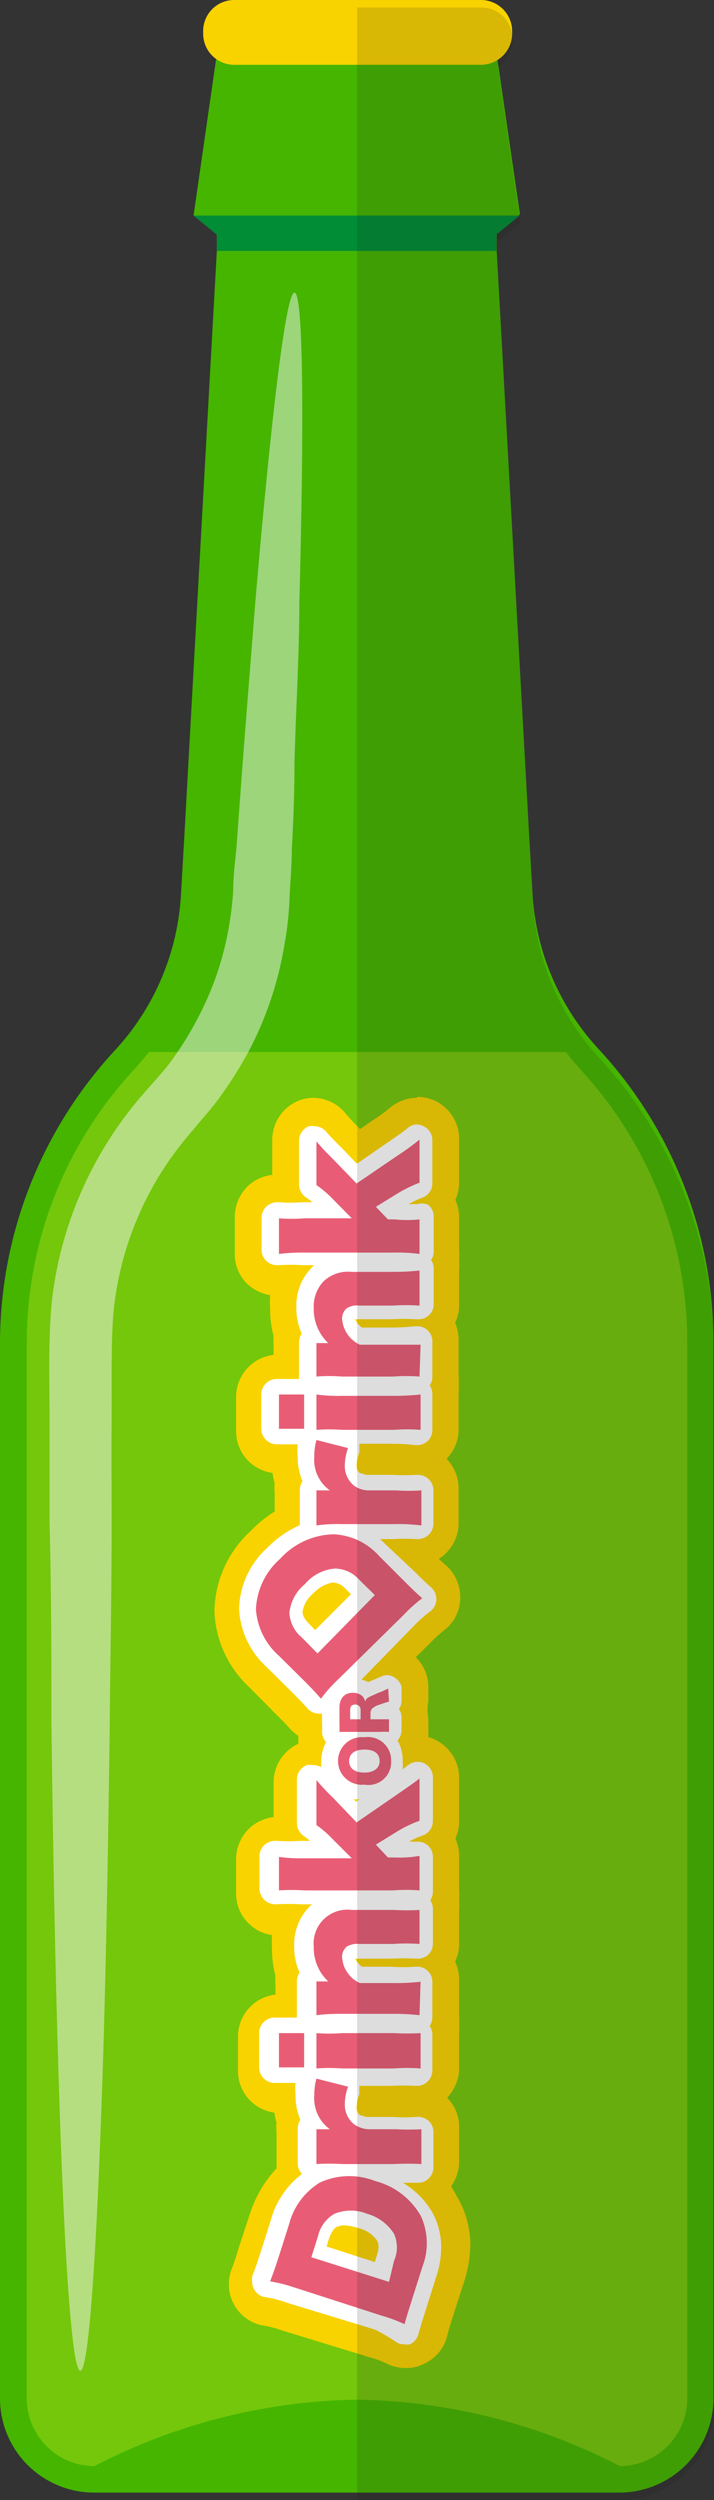 <svg xmlns="http://www.w3.org/2000/svg" viewBox="0 0 26.67 93.37"><rect x="0" y="0" width="26.67" height="93.37" fill="#333333" stroke="none"/><defs><style>.cls-1{fill:#45b500;}.cls-2{fill:#a5db14;}.cls-2,.cls-5{opacity:0.5;}.cls-3{fill:#f9d300;}.cls-4{fill:#008d36;}.cls-6{fill:#f6f6f6;}.cls-7{fill:#fff;}.cls-8{fill:#e85d75;}.cls-9{fill:#1d1d1b;opacity:0.15;}</style></defs><title>bottle</title><g id="Capa_2" data-name="Capa 2"><g id="Layer_5" data-name="Layer 5"><path class="cls-1" d="M3.53,93.09A3.52,3.52,0,0,1,0,89.57V50.18A16.12,16.12,0,0,1,4.28,39.24a9.33,9.33,0,0,0,2.48-5.83l.13-2.26.59-10.63L8.1,9.37l0-.61-.87-.71h0l.84-5.83H18.58L19.42,8h0l-.87.71,0,.61.62,11.15.59,10.63.13,2.26a9.33,9.33,0,0,0,2.48,5.83,16.12,16.12,0,0,1,4.28,10.94V89.57a3.52,3.52,0,0,1-3.53,3.52Z"/><path class="cls-2" d="M5.56,39.29c-.17.22-.35.43-.54.64A15,15,0,0,0,1,50.18V89.57A2.53,2.53,0,0,0,3.53,92.1a22,22,0,0,1,9.81-2.48,22,22,0,0,1,9.81,2.48,2.53,2.53,0,0,0,2.52-2.53V50.18a15,15,0,0,0-4-10.25c-.18-.21-.36-.42-.53-.64Z"/><path class="cls-3" d="M8.72,2.42a1.16,1.16,0,0,1-1.13-1.2v0A1.16,1.16,0,0,1,8.72,0H18a1.17,1.17,0,0,1,1.13,1.2v0A1.17,1.17,0,0,1,18,2.42Z"/><path class="cls-4" d="M8.1,9.37l0-.61-.87-.71H19.41l-.87.71,0,.61Z"/><g class="cls-5"><path class="cls-6" d="M11,10.93c.32,0,.37,4.47.18,11.65,0,1.8-.12,3.76-.18,5.87Q11,30,10.9,31.72c0,.56-.05,1.13-.08,1.71a12.39,12.39,0,0,1-.2,1.88,13.15,13.15,0,0,1-1.23,3.76,14.38,14.38,0,0,1-1.07,1.75,8.57,8.57,0,0,1-.64.82l-.63.75A12,12,0,0,0,4.24,49c-.1,1.19-.06,2.62-.07,3.94s0,2.65,0,3.94c0,2.58-.05,5.07-.07,7.45-.06,4.74-.14,9-.25,12.61C3.62,84.1,3.32,88.54,3,88.54s-.62-4.44-.83-11.62c-.11-3.59-.19-7.87-.25-12.61,0-2.38,0-4.87-.07-7.45,0-1.29,0-2.61,0-3.94s-.05-2.63.07-4.17a14.2,14.2,0,0,1,3.41-7.87l.63-.72a7,7,0,0,0,.54-.68A12.1,12.1,0,0,0,7.4,38a11.28,11.28,0,0,0,1.1-3.12,12,12,0,0,0,.21-1.61c0-.57.08-1.14.13-1.7.08-1.13.16-2.21.24-3.27.16-2.1.32-4.06.46-5.85C10.15,15.33,10.69,10.91,11,10.93Z"/></g><path class="cls-7" d="M15,87.86a1,1,0,0,1-.46-.11,5.58,5.58,0,0,0-.73-.27l-3.27-1a5,5,0,0,0-.74-.19,1.08,1.08,0,0,1-.77-.52,1.14,1.14,0,0,1-.14-.54A1,1,0,0,1,9,84.79c.08-.21.13-.35.28-.83l.4-1.25a4,4,0,0,1,1-1.69,1.24,1.24,0,0,1,0-.27V79.49a1,1,0,0,1,.06-.34,2.92,2.92,0,0,1-.14-.86h-.24a1.08,1.08,0,0,1-1.08-1.08V75.93a1.08,1.08,0,0,1,1.08-1.08h.32V74a1.21,1.21,0,0,1,0-.34,3,3,0,0,1-.15-1,2.87,2.87,0,0,1,.19-1l-.27,0h-.15a1.09,1.09,0,0,1-1.07-1.08V69.33a1.09,1.09,0,0,1,.37-.82,1.15,1.15,0,0,1,.71-.26h.15l.18,0a.66.66,0,0,1,0-.14V66.46a1.08,1.08,0,0,1,.7-1l.18,0a1.89,1.89,0,0,1,.09-.34,1,1,0,0,1-.09-.42,1.77,1.77,0,0,0,0-.22,1,1,0,0,1-.44-.28c-.15-.18-.25-.28-.61-.64l-.93-.93A3.59,3.59,0,0,1,8.4,60.09a3.69,3.69,0,0,1,1.2-2.65,4.52,4.52,0,0,1,1.05-.79v-1a1,1,0,0,1,.06-.34,2.92,2.92,0,0,1-.14-.86h-.24a1.08,1.08,0,0,1-1.08-1.08V52.08A1.08,1.08,0,0,1,10.33,51h.32v-.87a1.33,1.33,0,0,1,0-.34,3,3,0,0,1,0-2l-.3,0h-.11a1.07,1.07,0,0,1-1.08-1.07V45.48a1.07,1.07,0,0,1,.37-.82,1.09,1.09,0,0,1,.71-.26h.15l.18,0a.76.76,0,0,1,0-.15V42.6a1.07,1.07,0,0,1,.7-1,1,1,0,0,1,.38-.07,1.05,1.05,0,0,1,.81.37c.19.22.26.29.57.61l.26.27.85-.58a7.48,7.48,0,0,0,.67-.49,1.08,1.08,0,0,1,.69-.25,1.11,1.11,0,0,1,.46.11,1.08,1.08,0,0,1,.61,1v1.61a1.11,1.11,0,0,1-.22.66,1.11,1.11,0,0,1,.22.66v1.29a1,1,0,0,1,0,.33.86.86,0,0,1,0,.32v1.32a1,1,0,0,1-.24.67,1.09,1.09,0,0,1,.24.68v1.31a.91.91,0,0,1,0,.33,1,1,0,0,1,0,.34v1.32a1.07,1.07,0,0,1-1.07,1.07h-.13a5.06,5.06,0,0,0-.83-.05h-.74c0,.07,0,.12,0,.16h.79a4.79,4.79,0,0,0,.81,0h.14a1.07,1.07,0,0,1,1.07,1.08V56.9a1.05,1.05,0,0,1-.36.8,1,1,0,0,1-.71.28h-.15l.3.3c.32.32.44.43.63.6a1.09,1.09,0,0,1-.07,1.66,4.68,4.68,0,0,0-.58.52l-1,1a1.12,1.12,0,0,1,.25.11,1.08,1.08,0,0,1,.51.91v.51a1.13,1.13,0,0,1,0,.32,1.13,1.13,0,0,1,0,.32v.47a1.15,1.15,0,0,1-.08.41,2.68,2.68,0,0,1,.07.27h.07a1.06,1.06,0,0,1,1.07,1.07V68a1.07,1.07,0,0,1-.22.66,1.11,1.11,0,0,1,.22.66v1.29a1,1,0,0,1,0,.33.88.88,0,0,1,0,.33v1.31a1,1,0,0,1-.24.68,1,1,0,0,1,.24.68v1.3a1,1,0,0,1,0,.34.91.91,0,0,1,0,.33v1.32a1.07,1.07,0,0,1-1.07,1.08h-.13a6.67,6.67,0,0,0-.83,0h-.74c0,.06,0,.11,0,.15h.79a6.24,6.24,0,0,0,.81,0h.14a1.07,1.07,0,0,1,1.07,1.07v1.31a1.09,1.09,0,0,1-.36.81l-.1.08a3.1,3.1,0,0,1,.75,2A4.11,4.11,0,0,1,16.73,85l-.41,1.27c-.14.45-.18.61-.24.84a1.08,1.08,0,0,1-.6.7A1,1,0,0,1,15,87.86Zm-1.59-4.09-.22-.08a1.23,1.23,0,0,0-.25-.06ZM12.23,59.71l-.17.15-.18.2Z"/><path class="cls-3" d="M15.58,42a.53.53,0,0,1,.24.06.57.57,0,0,1,.33.52v1.61a.57.57,0,0,1-.38.54,3.82,3.82,0,0,0-.51.24l.22,0h.1A.59.59,0,0,1,16,45a.57.57,0,0,1,.2.44v1.29a.51.51,0,0,1-.1.32.56.56,0,0,1,.1.33v1.32a.56.56,0,0,1-.57.57H15.5a7,7,0,0,0-.88,0H13.27a.72.72,0,0,0,.25.31h1.1a8.08,8.08,0,0,0,.89-.05h.07a.56.56,0,0,1,.57.57v1.31a.54.54,0,0,1-.1.33.59.59,0,0,1,.1.34v1.32a.56.56,0,0,1-.57.57h-.07a7.4,7.4,0,0,0-.89-.05h-1.2a.88.88,0,0,1,0,.16,1.11,1.11,0,0,1,0,.17,1.28,1.28,0,0,0-.1.47.32.32,0,0,0,.13.3s.05,0,.22.06h1a7.06,7.06,0,0,0,.87,0h.08a.61.61,0,0,1,.38.15.59.59,0,0,1,.19.43V56.9a.59.59,0,0,1-.19.43.61.61,0,0,1-.38.15h-.07a7.66,7.66,0,0,0-.89,0h-.46l.27.26,1,.94c.33.33.45.44.65.62a.58.58,0,0,1,.18.43v0a.56.56,0,0,1-.22.44,5.42,5.42,0,0,0-.63.56l-1.95,2a.81.81,0,0,1,.25.09l.29-.12,0,0,.18-.08a.58.58,0,0,1,.26-.06A.6.6,0,0,1,15,63v.51a.58.58,0,0,1-.1.32.51.51,0,0,1,.1.32v.47a.58.58,0,0,1-.15.38,1.47,1.47,0,0,1,.19.73,2,2,0,0,1,0,.35l.19-.15a.56.56,0,0,1,.37-.13.52.52,0,0,1,.24.05.59.59,0,0,1,.33.52V68a.58.58,0,0,1-.38.55,2.79,2.79,0,0,0-.51.23l.22,0h.1a.58.58,0,0,1,.37.13.57.57,0,0,1,.2.44v1.29a.56.56,0,0,1-.1.33.54.54,0,0,1,.1.33v1.31A.59.59,0,0,1,16,73a.61.61,0,0,1-.38.15H15.5a7.24,7.24,0,0,0-.88,0H13.27a.7.7,0,0,0,.25.3h1.1a6,6,0,0,0,.89,0h.07a.56.56,0,0,1,.57.58v1.3a.67.67,0,0,1-.1.34.54.54,0,0,1,.1.33v1.32a.59.59,0,0,1-.19.43.55.55,0,0,1-.38.15h-.07a7.63,7.63,0,0,0-.89,0h-1.2a.77.77,0,0,1,0,.15,1,1,0,0,1,0,.17,1.31,1.31,0,0,0-.1.47.35.35,0,0,0,.13.31s.05,0,.22.06h1a5.44,5.44,0,0,0,.87,0h.08a.56.56,0,0,1,.57.57v1.31a.57.57,0,0,1-.19.43.55.55,0,0,1-.38.15h-.07l-.5,0a3.07,3.07,0,0,1,1.15,1.2,2.76,2.76,0,0,1,.28,1.21,3.45,3.45,0,0,1-.19,1.11l-.4,1.27c-.15.46-.19.62-.26.86a.59.59,0,0,1-.31.38.7.7,0,0,1-.25,0,.5.5,0,0,1-.24-.06A6.4,6.4,0,0,0,14,87l-3.28-1a4.11,4.11,0,0,0-.82-.21.56.56,0,0,1-.4-.28.51.51,0,0,1-.08-.29.76.76,0,0,1,0-.21c.09-.22.14-.36.3-.85l.4-1.26a3.23,3.23,0,0,1,1.16-1.71.59.59,0,0,1-.16-.4V79.49a.6.6,0,0,1,.1-.32,2.28,2.28,0,0,1-.18-.94,2.12,2.12,0,0,1,0-.44h-.78a.58.58,0,0,1-.58-.58V75.93a.58.58,0,0,1,.58-.58h.83a.37.37,0,0,1,0-.11V74a.64.64,0,0,1,.1-.33,2.34,2.34,0,0,1-.2-1,2,2,0,0,1,.53-1.42.86.86,0,0,1,.14-.13h-.44a7,7,0,0,0-.88,0h-.07a.6.6,0,0,1-.58-.58V69.33a.58.58,0,0,1,.58-.58h.08a6.37,6.37,0,0,0,.87,0h.37l-.24-.18a.59.59,0,0,1-.26-.48V66.46a.58.58,0,0,1,.37-.54.51.51,0,0,1,.2,0A.61.61,0,0,1,12,66a1.5,1.5,0,0,1,0-.22,1.54,1.54,0,0,1,.18-.72.58.58,0,0,1-.15-.38v0a2.54,2.54,0,0,0,0-.3V64l-.11,0h0a.59.59,0,0,1-.43-.19c-.16-.18-.26-.29-.62-.65l-.94-.93a3.15,3.15,0,0,1-1-2.14h0A3.19,3.19,0,0,1,10,57.79a3.87,3.87,0,0,1,1.2-.83.13.13,0,0,1,0-.06V55.64a.58.58,0,0,1,.1-.32,2.28,2.28,0,0,1-.18-.94,2.12,2.12,0,0,1,0-.44h-.78a.58.58,0,0,1-.58-.58V52.08a.58.58,0,0,1,.58-.58h.83a.41.41,0,0,1,0-.11V50.13a.58.58,0,0,1,.1-.32,2.34,2.34,0,0,1-.2-1,2,2,0,0,1,.53-1.42.93.93,0,0,1,.14-.14h-.44a6.75,6.75,0,0,0-.88,0h-.07a.57.57,0,0,1-.38-.14.57.57,0,0,1-.2-.43V45.48a.58.58,0,0,1,.58-.58h.08a6.28,6.28,0,0,0,.87,0h.37a2.11,2.11,0,0,0-.24-.18.59.59,0,0,1-.26-.49V42.6a.59.59,0,0,1,.37-.54.76.76,0,0,1,.21,0,.57.57,0,0,1,.43.2c.2.23.27.3.6.63l.55.57,1.19-.82c.49-.34.52-.36.71-.51a.55.55,0,0,1,.37-.14M11.77,60.88l1.34-1.34-.19-.19a.7.7,0,0,0-.49-.25,1.3,1.3,0,0,0-.73.41,1.13,1.13,0,0,0-.4.68c0,.07,0,.22.3.51l.17.18m1.54,6.4.12-.08-.22,0,.1.1M14,84.48l.08-.26a1,1,0,0,0,.06-.31.5.5,0,0,0-.06-.24,1.21,1.21,0,0,0-.7-.46,2,2,0,0,0-.52-.1.54.54,0,0,0-.27.06c-.05,0-.19.1-.32.49l-.07.24,1.8.58M15.58,41a1.6,1.6,0,0,0-1,.36,5.3,5.3,0,0,1-.63.46l-.5.35c-.28-.29-.34-.35-.52-.56A1.57,1.57,0,0,0,11.73,41a1.54,1.54,0,0,0-.56.1,1.58,1.58,0,0,0-1,1.47v1.31a1.55,1.55,0,0,0-.86.37,1.61,1.61,0,0,0-.54,1.2v1.28A1.57,1.57,0,0,0,9.29,48a1.68,1.68,0,0,0,.8.37,4.38,4.38,0,0,0,0,.52,3.71,3.71,0,0,0,.13,1,1.84,1.84,0,0,0,0,.33v.38a1.58,1.58,0,0,0-1.4,1.57v1.28a1.57,1.57,0,0,0,1.36,1.56,2.33,2.33,0,0,0,.08.38,1.32,1.32,0,0,0,0,.34v.72a4.72,4.72,0,0,0-.9.73,4.15,4.15,0,0,0-1.35,3,4.08,4.08,0,0,0,1.31,2.84l.93.94c.34.34.44.44.59.61a1.53,1.53,0,0,0,.31.26,1.45,1.45,0,0,0,0,.29,1.59,1.59,0,0,0-.93,1.44v1.3a1.64,1.64,0,0,0-.86.38,1.59,1.59,0,0,0-.54,1.19v1.28a1.55,1.55,0,0,0,.54,1.19,1.52,1.52,0,0,0,.8.37,4.38,4.38,0,0,0,0,.52,3.73,3.73,0,0,0,.13,1,1.69,1.69,0,0,0,0,.33v.37a1.58,1.58,0,0,0-1.4,1.57v1.28a1.57,1.57,0,0,0,1.36,1.56,2.33,2.33,0,0,0,.08.38,1.37,1.37,0,0,0,0,.34v1.36a4.58,4.58,0,0,0-1,1.71l-.41,1.25c-.14.47-.19.6-.27.81a1.54,1.54,0,0,0-.1.56,1.56,1.56,0,0,0,1.33,1.55,3.6,3.6,0,0,1,.67.18l3.27,1a3.29,3.29,0,0,1,.66.25,1.64,1.64,0,0,0,.68.15,1.49,1.49,0,0,0,.66-.15,1.56,1.56,0,0,0,.87-1c.06-.23.1-.38.24-.82l.41-1.27a4.72,4.72,0,0,0,.23-1.41A3.62,3.62,0,0,0,17.05,82a4,4,0,0,0-.2-.35,1.59,1.59,0,0,0,.3-.93V79.44a1.56,1.56,0,0,0-.45-1.1,1.6,1.6,0,0,0,.45-1.11V75.91a1.84,1.84,0,0,0,0-.33,1.87,1.87,0,0,0,0-.34v-1.3a1.57,1.57,0,0,0-.15-.68,1.57,1.57,0,0,0,.15-.68V71.27a1.69,1.69,0,0,0,0-.33,1.84,1.84,0,0,0,0-.33V69.32a1.66,1.66,0,0,0-.14-.66,1.59,1.59,0,0,0,.14-.66V66.39a1.58,1.58,0,0,0-.9-1.42,1.06,1.06,0,0,0-.25-.09,1.94,1.94,0,0,0,0-.24v-.47a1.72,1.72,0,0,1,0-.64V63a1.56,1.56,0,0,0-.47-1.11l.52-.51a5.56,5.56,0,0,1,.52-.48,1.53,1.53,0,0,0,.62-1.18v-.07a1.58,1.58,0,0,0-.51-1.17l-.29-.26a1.16,1.16,0,0,0,.21-.16,1.57,1.57,0,0,0,.53-1.18V55.59a1.6,1.6,0,0,0-.45-1.11,1.56,1.56,0,0,0,.45-1.1V52.06a1.87,1.87,0,0,0,0-.34,1.84,1.84,0,0,0,0-.33V50.08A1.6,1.6,0,0,0,17,49.4a1.56,1.56,0,0,0,.15-.67V47.41a1.84,1.84,0,0,0,0-.33,1.66,1.66,0,0,0,0-.32V45.47a1.63,1.63,0,0,0-.14-.66,1.63,1.63,0,0,0,.14-.66V42.54a1.58,1.58,0,0,0-.9-1.43,1.72,1.72,0,0,0-.67-.15Z"/><path class="cls-8" d="M13.61,64.88a.87.87,0,0,1,1,.89.85.85,0,0,1-1,.88.89.89,0,1,1,0-1.77Zm0,.46c-.36,0-.57.16-.57.43s.21.43.57.43.57-.17.57-.43S14,65.34,13.62,65.34Z"/><path class="cls-8" d="M14.53,63.55a2.91,2.91,0,0,0-.34.11.7.7,0,0,0-.29.15.25.25,0,0,0-.06.17v.23h.36l.33,0v.47a2.5,2.5,0,0,0-.33,0H13l-.32,0a3.12,3.12,0,0,0,0-.33v-.57c0-.35.18-.56.5-.56a.51.51,0,0,1,.36.13.58.58,0,0,1,.11.21c0-.11.08-.16.24-.23s.14-.07.38-.16l.23-.11Zm-1.06.32a.19.19,0,0,0-.21-.21c-.12,0-.18.07-.18.2v.35h.39Z"/><path class="cls-8" d="M12.61,62.74a5,5,0,0,0-.62.7c-.17-.19-.27-.31-.64-.68l-.94-.93a2.55,2.55,0,0,1-.85-1.73,2.66,2.66,0,0,1,.9-1.88,2.78,2.78,0,0,1,2-.92,2.43,2.43,0,0,1,1.7.81l.94.94c.34.34.47.46.67.64a5.58,5.58,0,0,0-.69.62ZM13.42,59a1.24,1.24,0,0,0-.9-.42,1.64,1.64,0,0,0-1.13.58,1.6,1.6,0,0,0-.58,1.08,1.29,1.29,0,0,0,.47.92l.58.59L14,59.57Z"/><path class="cls-8" d="M13,54.08a2,2,0,0,0-.12.64.94.94,0,0,0,.34.76.92.92,0,0,0,.57.18h1a6.73,6.73,0,0,0,.95,0v1.31a6.88,6.88,0,0,0-1-.05H12.77a5.92,5.92,0,0,0-.95.05V55.66h.5a1.4,1.4,0,0,1-.58-1.26,2.23,2.23,0,0,1,.08-.62Z"/><path class="cls-8" d="M11.82,52.08a6,6,0,0,0,.95.05h1.94a9.15,9.15,0,0,0,1-.05V53.4a6.79,6.79,0,0,0-1,0H12.77a6.39,6.39,0,0,0-.95,0Zm-1.4,0h.94v1.28h-.94Z"/><path class="cls-8" d="M15.67,51.41a6.79,6.79,0,0,0-1,0H12.77a5.92,5.92,0,0,0-.95,0V50.16h.44a1.74,1.74,0,0,1-.54-1.3,1.36,1.36,0,0,1,.36-1,1.33,1.33,0,0,1,1.06-.36h1.58a8.52,8.52,0,0,0,.95-.05v1.31a7,7,0,0,0-1,0H13.42a.71.71,0,0,0-.47.1.5.5,0,0,0-.17.42,1.16,1.16,0,0,0,.66.94h1.27c.36,0,.63,0,1,0Z"/><path class="cls-8" d="M10.42,45.5a6.07,6.07,0,0,0,.95,0h1.77l-.69-.7a3.88,3.88,0,0,0-.63-.54V42.63c.21.24.28.32.62.66l.88.91,1.54-1.05a9.42,9.42,0,0,0,.81-.59v1.61a5.13,5.13,0,0,0-.85.42l-.78.48.45.47h.26a4.29,4.29,0,0,0,.92,0v1.29a6.54,6.54,0,0,0-1-.05H11.37a7.28,7.28,0,0,0-.95.05Z"/><path class="cls-8" d="M11,85.43a6,6,0,0,0-.91-.23c.09-.24.15-.39.31-.88l.4-1.26a2.57,2.57,0,0,1,1.15-1.55A2.62,2.62,0,0,1,14,81.45a2.76,2.76,0,0,1,1.72,1.31,2.44,2.44,0,0,1,.06,1.89l-.4,1.26c-.15.47-.2.64-.27.89a5.53,5.53,0,0,0-.86-.32Zm3.72-1a1.24,1.24,0,0,0,0-1,1.72,1.72,0,0,0-1-.75,1.61,1.61,0,0,0-1.23,0,1.28,1.28,0,0,0-.61.83l-.25.79,2.9.92Z"/><path class="cls-8" d="M13,77.93a2,2,0,0,0-.12.65.94.94,0,0,0,.34.75,1,1,0,0,0,.57.19h1a8.66,8.66,0,0,0,.95,0v1.3a8.86,8.86,0,0,0-1,0H12.77a7.39,7.39,0,0,0-.95,0V79.52h.5a1.43,1.43,0,0,1-.58-1.27,2.27,2.27,0,0,1,.08-.62Z"/><path class="cls-8" d="M11.82,75.93a6,6,0,0,0,.95,0h1.94a9.15,9.15,0,0,0,1,0v1.32a6.79,6.79,0,0,0-1,0H12.77a6.39,6.39,0,0,0-.95,0Zm-1.4,0h.94v1.28h-.94Z"/><path class="cls-8" d="M15.67,75.26a8.72,8.72,0,0,0-1-.05H12.77a7.39,7.39,0,0,0-.95.05V74h.44a1.72,1.72,0,0,1-.54-1.3,1.26,1.26,0,0,1,1.42-1.37h1.58a8.52,8.52,0,0,0,.95,0V72.6a7,7,0,0,0-1,0H13.42a.78.78,0,0,0-.47.1.5.5,0,0,0-.17.42,1.14,1.14,0,0,0,.66.94h1.27a7.43,7.43,0,0,0,1-.05Z"/><path class="cls-8" d="M10.42,69.35a6.07,6.07,0,0,0,.95.05h1.77l-.69-.69a4.07,4.07,0,0,0-.63-.55V66.48a8.12,8.12,0,0,0,.62.66l.88.92L14.86,67c.55-.38.59-.41.81-.58V68a4.36,4.36,0,0,0-.85.41l-.78.48.45.48h.26a4.12,4.12,0,0,0,.92-.06v1.29a6.54,6.54,0,0,0-1,0H11.37a7.28,7.28,0,0,0-.95,0Z"/><path class="cls-9" d="M22.39,39.52a9.33,9.33,0,0,1-2.48-5.83l-.13-2.26L19.19,20.8,18.57,9.65l0-.61.87-.71h0l-.84-5.83h0a1.18,1.18,0,0,0,.54-1v0A1.16,1.16,0,0,0,18,.28H13.34V93.37h9.8a3.52,3.52,0,0,0,3.53-3.52V50.46A16.12,16.12,0,0,0,22.39,39.52Z"/></g></g></svg>